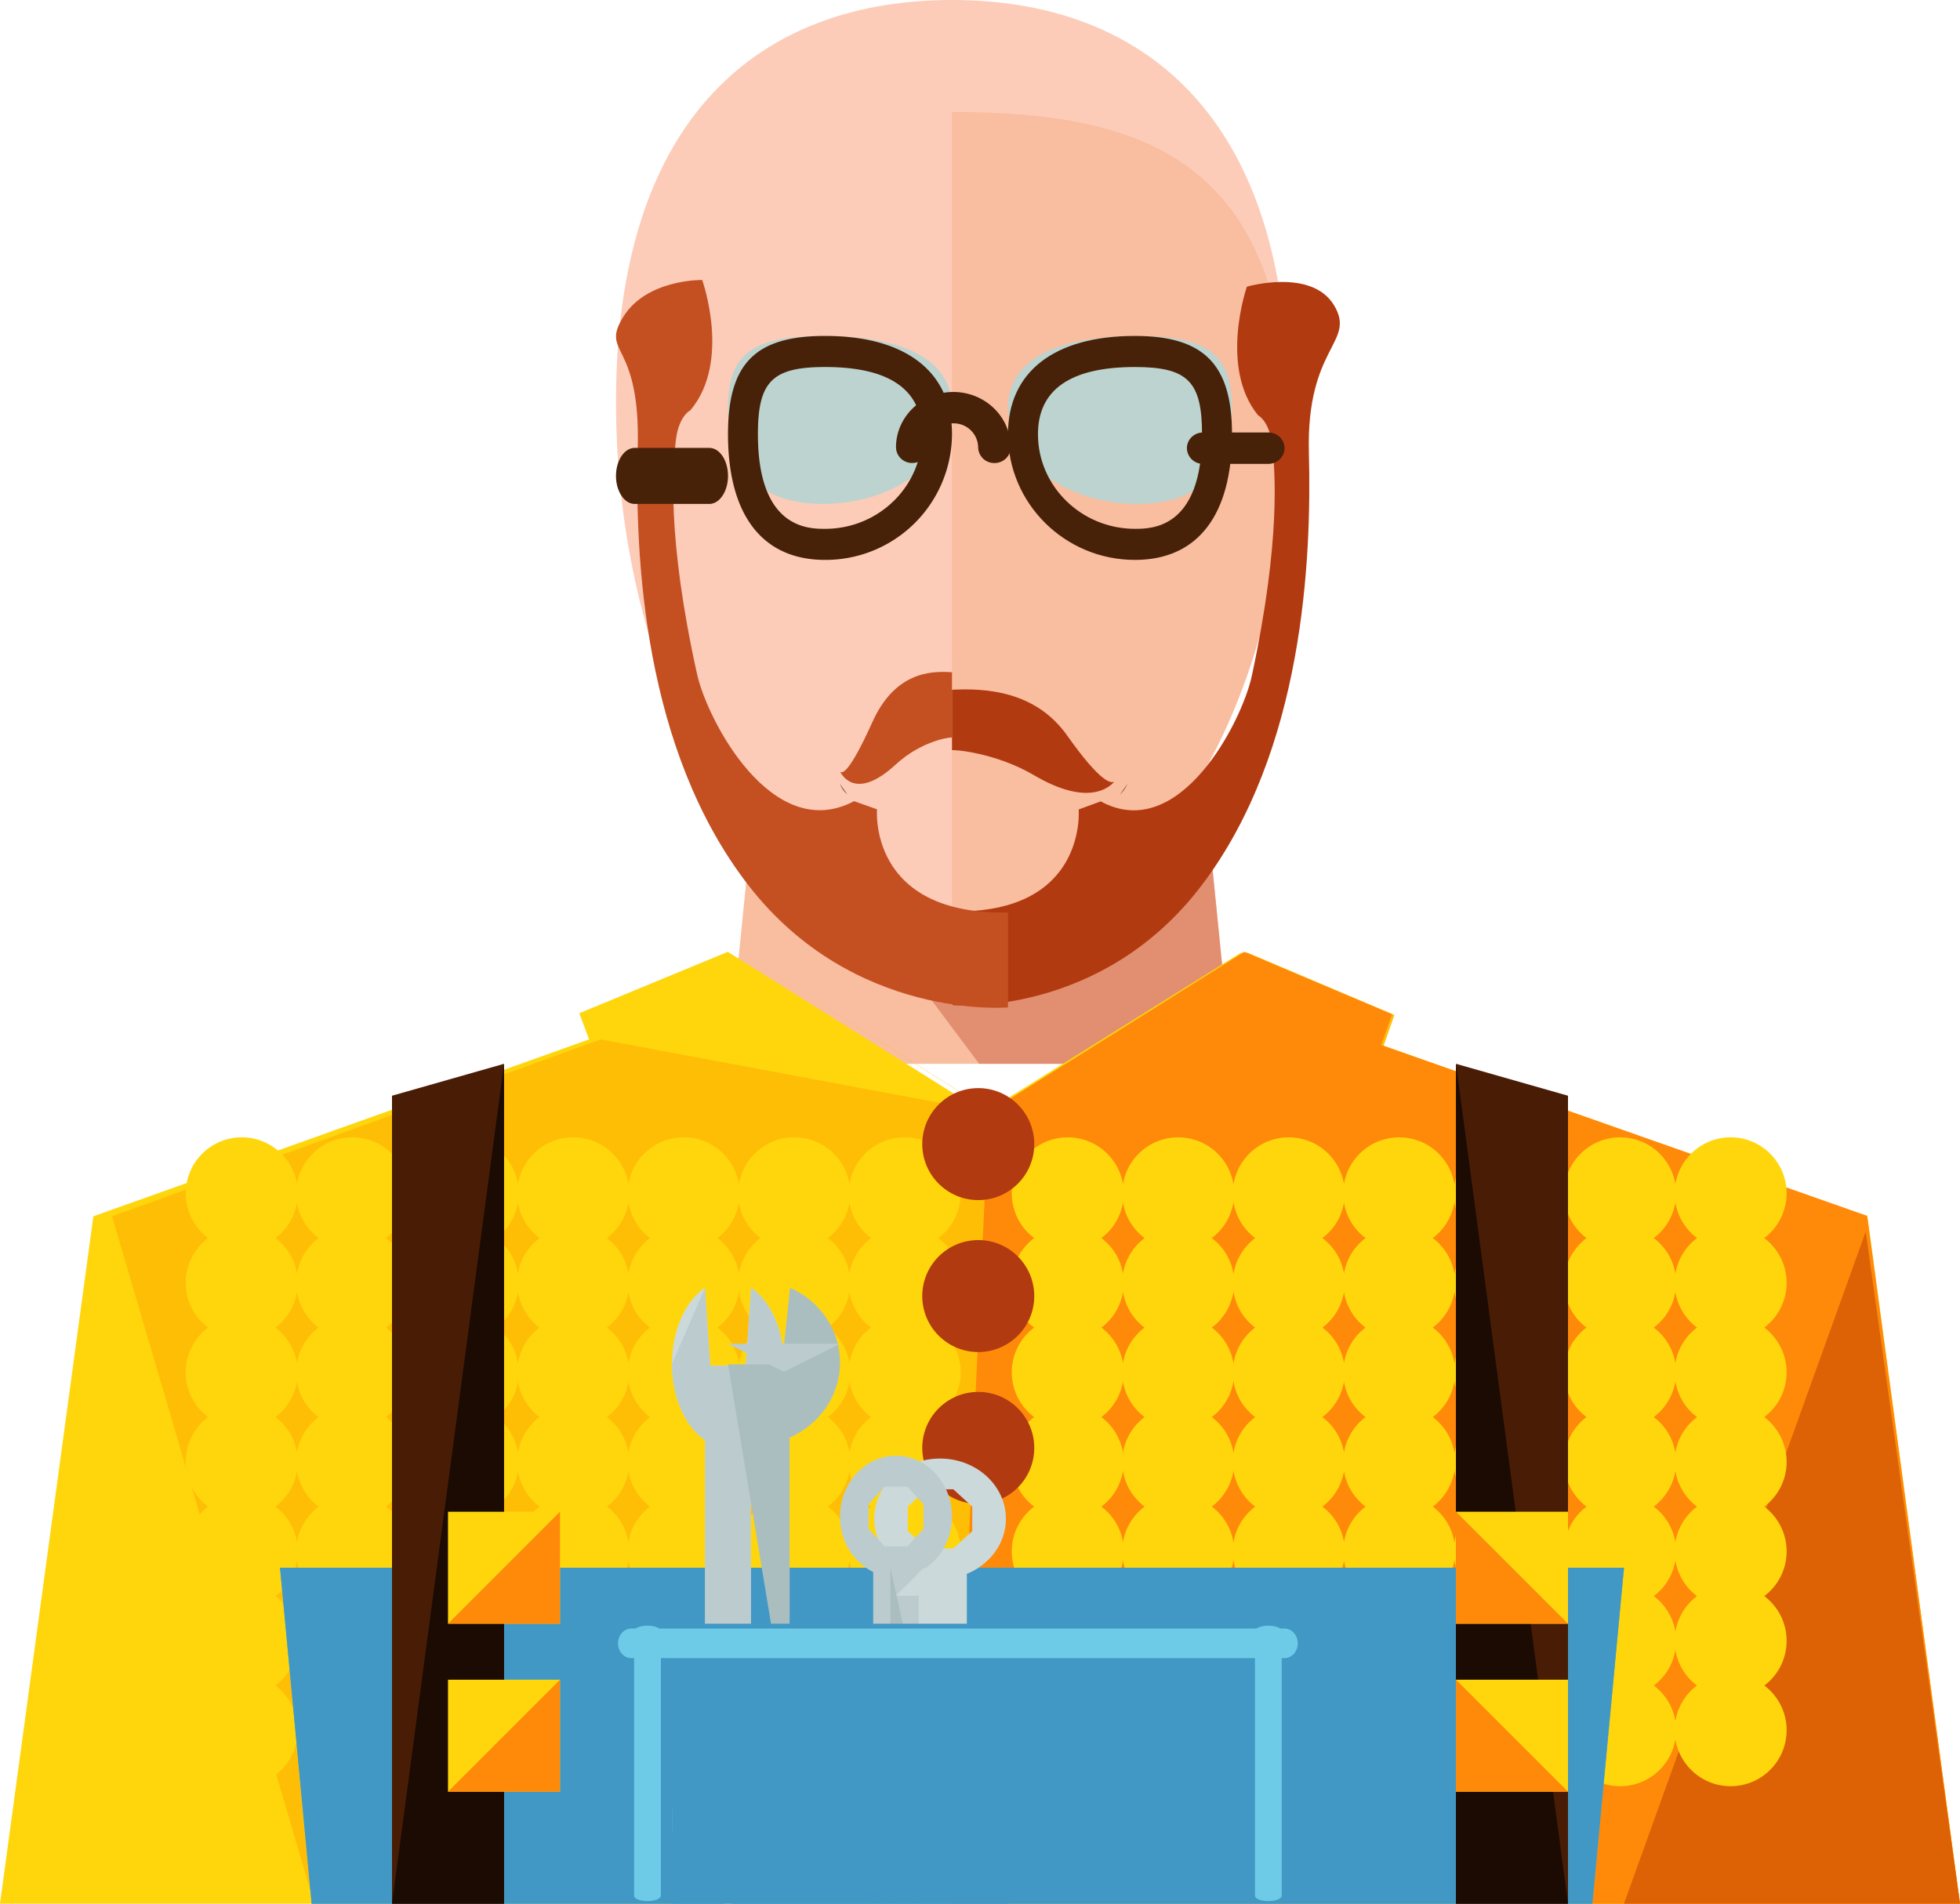 <svg width="35" height="34" viewBox="0 0 35 34" xmlns="http://www.w3.org/2000/svg"><title>mechanic</title><g fill="none"><path d="M21.41 18.022l8.615 4.965 1.94 10.965H17.51zm-8.81 0l-8.616 4.965-1.94 10.965h14.453z" fill="#00233F"/><path fill="#F9BDA0" d="M22 19h-9l.6-6h7.8z"/><path fill="#E28F71" d="M22 19h-4.515L13 13h8.4z"/><path d="M23 7.179C23 12.335 20.37 17 17 17s-6-4.665-6-9.821C11 2.022 13.63 0 17 0s6 2.022 6 7.179z" fill="#FCCCB9"/><path d="M17 2c3.37 0 6 .813 6 5.697S20.37 17 17 17" fill="#F9BDA0"/><path fill="#FFD60B" d="M33.333 21.724l-8.713-3.047.194-.55-2.65-1.114-4.585 2.862L12.996 17l-2.652 1.097.176.467-8.853 3.16L0 34h35z"/><path fill="#FFBE06" d="M5.61 34H35l-1.653-12.276-8.64-3.047.193-.55-2.628-1.114-4.546 2.862L13.182 17l4.552 2.874-7.007-1.31L2 21.724"/><path fill="#FF8908" d="M17 34h18l-1.66-12.285-8.675-3.05.193-.55L22.218 17l-4.564 2.864"/><path fill="#DD6105" d="M29 34h6l-1.684-12"/><path d="M15.132 14.188C15.048 14.076 15 14 15 14s.032.108.132.188z" fill="#7C4615"/><path d="M17 12.007c-.415-.033-1.032.022-1.422.89-.414.917-.54.926-.578.883.06.114.324.493.993-.124.478-.44 1.007-.498 1.007-.48v-1.17z" fill="#C45022"/><path d="M20 14.188c.084-.112.132-.188.132-.188s-.04.108-.132.188z" fill="#7C4615"/><g fill="#B23A10"><path d="M19.06 13.142c.6.847.785.855.84.816-.088.105-.473.455-1.44-.115-.693-.407-1.46-.46-1.46-.443v-1.081c.602-.03 1.495.02 2.06.823z"/><path d="M22.266 5.12s-.502 1.436.2 2.298c0 0 .2.096.251.527.05.43.163 1.687-.364 4.13-.174.808-1.291 3.004-2.697 2.238l-.394.144s.159 1.868-2.25 1.82v1.675s2.651.239 4.458-2.155c1.806-2.394 1.953-5.793 1.903-7.709-.05-1.915.85-1.964.45-2.634-.402-.67-1.557-.334-1.557-.334z"/></g><path d="M12.539 5s.522 1.455-.21 2.327c0 0-.208.097-.26.534-.052.436-.17 1.708.379 4.181.182.82 1.342 3.042 2.803 2.267l.41.145s-.165 1.892 2.339 1.843v1.696s-2.757.242-4.635-2.181c-1.878-2.424-2.028-5.866-1.977-7.806.053-1.94-.675-1.667-.259-2.346.417-.678 1.41-.66 1.41-.66z" fill="#C45022"/><path d="M17 7.286C17 8.233 15.966 9 14.693 9 13.417 9 13 8.233 13 7.286S13.417 6 14.693 6C15.966 6 17 6.339 17 7.286z" fill="#BCD3CF"/><path d="M14.734 10C13.616 10 13 9.203 13 7.754 13 6.492 13.486 6 14.734 6 16.174 6 17 6.64 17 7.754A2.258 2.258 0 0 1 14.734 10zm0-3.445c-.942 0-1.2.257-1.2 1.2 0 1.69.903 1.69 1.2 1.69.955 0 1.731-.759 1.731-1.69 0-.797-.582-1.2-1.731-1.2zM12.667 9h-1.334C11.15 9 11 8.776 11 8.5s.15-.5.333-.5h1.334c.184 0 .333.224.333.5s-.15.5-.333.5z" fill="#472108"/><path d="M18 7.286C18 8.233 19.034 9 20.309 9 21.583 9 22 8.233 22 7.286S21.583 6 20.309 6C19.034 6 18 6.339 18 7.286z" fill="#BCD3CF"/><path d="M20.267 10C19.017 10 18 8.993 18 7.754 18 6.64 18.827 6 20.267 6 21.498 6 22 6.508 22 7.754 22 9.203 21.385 10 20.267 10zm0-3.445c-1.15 0-1.732.403-1.732 1.2 0 .931.777 1.69 1.732 1.69.296 0 1.198 0 1.198-1.69 0-.943-.257-1.2-1.198-1.2z" fill="#472108"/><path d="M22.648 8.285h-1.163a.286.286 0 0 1-.29-.28c0-.156.13-.281.29-.281h1.163c.16 0 .29.125.29.28 0 .155-.13.281-.29.281zm-4.891-.015a.286.286 0 0 1-.29-.281.436.436 0 0 0-.443-.428.435.435 0 0 0-.442.428c0 .155-.13.28-.291.28A.286.286 0 0 1 16 7.99c0-.545.46-.989 1.024-.989.565 0 1.024.444 1.024.989 0 .155-.13.28-.29.28z" fill="#472108"/><g transform="translate(4 21)" fill="#FFD60B"><ellipse cx=".317" cy=".313" rx="1" ry="1"/><ellipse cx="2.29" cy=".313" rx="1" ry="1"/><ellipse cx="4.263" cy=".313" rx="1" ry="1"/><ellipse cx="6.236" cy=".313" rx="1" ry="1"/><ellipse cx="8.209" cy=".313" rx="1" ry="1"/><ellipse cx="10.182" cy=".313" rx="1" ry="1"/><ellipse cx="12.155" cy=".313" rx="1" ry="1"/><ellipse cx=".317" cy="1.912" rx="1" ry="1"/><ellipse cx="2.29" cy="1.912" rx="1" ry="1"/><ellipse cx="4.263" cy="1.912" rx="1" ry="1"/><ellipse cx="6.236" cy="1.912" rx="1" ry="1"/><ellipse cx="8.209" cy="1.912" rx="1" ry="1"/><ellipse cx="10.182" cy="1.912" rx="1" ry="1"/><ellipse cx="12.155" cy="1.912" rx="1" ry="1"/><ellipse cx=".317" cy="3.51" rx="1" ry="1"/><ellipse cx="2.29" cy="3.51" rx="1" ry="1"/><ellipse cx="4.263" cy="3.51" rx="1" ry="1"/><ellipse cx="6.236" cy="3.51" rx="1" ry="1"/><ellipse cx="8.209" cy="3.51" rx="1" ry="1"/><ellipse cx="10.182" cy="3.51" rx="1" ry="1"/><ellipse cx="12.155" cy="3.51" rx="1" ry="1"/><ellipse cx=".317" cy="5.109" rx="1" ry="1"/><ellipse cx="2.29" cy="5.109" rx="1" ry="1"/><ellipse cx="4.263" cy="5.109" rx="1" ry="1"/><ellipse cx="6.236" cy="5.109" rx="1" ry="1"/><ellipse cx="8.209" cy="5.109" rx="1" ry="1"/><ellipse cx="10.182" cy="5.109" rx="1" ry="1"/><ellipse cx="12.155" cy="5.109" rx="1" ry="1"/><ellipse cx=".317" cy="6.708" rx="1" ry="1"/><ellipse cx="2.29" cy="6.708" rx="1" ry="1"/><ellipse cx="4.263" cy="6.708" rx="1" ry="1"/><ellipse cx="6.236" cy="6.708" rx="1" ry="1"/><ellipse cx="8.209" cy="6.708" rx="1" ry="1"/><ellipse cx="10.182" cy="6.708" rx="1" ry="1"/><ellipse cx="12.155" cy="6.708" rx="1" ry="1"/><ellipse cx=".317" cy="8.306" rx="1" ry="1"/><ellipse cx="2.29" cy="8.306" rx="1" ry="1"/><ellipse cx="4.263" cy="8.306" rx="1" ry="1"/><ellipse cx="6.236" cy="8.306" rx="1" ry="1"/><ellipse cx="8.209" cy="8.306" rx="1" ry="1"/><ellipse cx="10.182" cy="8.306" rx="1" ry="1"/><ellipse cx="12.155" cy="8.306" rx="1" ry="1"/><ellipse cx=".317" cy="9.902" rx="1" ry="1"/><ellipse cx="2.29" cy="9.902" rx="1" ry="1"/><ellipse cx="4.263" cy="9.902" rx="1" ry="1"/><ellipse cx="6.236" cy="9.902" rx="1" ry="1"/><ellipse cx="8.209" cy="9.902" rx="1" ry="1"/><ellipse cx="10.182" cy="9.902" rx="1" ry="1"/><ellipse cx="12.155" cy="9.902" rx="1" ry="1"/><ellipse cx="15.067" cy=".313" rx="1" ry="1"/><ellipse cx="17.039" cy=".313" rx="1" ry="1"/><ellipse cx="19.014" cy=".313" rx="1" ry="1"/><ellipse cx="20.985" cy=".313" rx="1" ry="1"/><ellipse cx="22.96" cy=".313" rx="1" ry="1"/><ellipse cx="24.931" cy=".313" rx="1" ry="1"/><ellipse cx="26.904" cy=".313" rx="1" ry="1"/><ellipse cx="15.067" cy="1.912" rx="1" ry="1"/><ellipse cx="17.039" cy="1.912" rx="1" ry="1"/><ellipse cx="19.014" cy="1.912" rx="1" ry="1"/><ellipse cx="20.985" cy="1.912" rx="1" ry="1"/><ellipse cx="22.96" cy="1.912" rx="1" ry="1"/><ellipse cx="24.931" cy="1.912" rx="1" ry="1"/><ellipse cx="26.904" cy="1.912" rx="1" ry="1"/><ellipse cx="15.067" cy="3.51" rx="1" ry="1"/><ellipse cx="17.039" cy="3.51" rx="1" ry="1"/><ellipse cx="19.014" cy="3.51" rx="1" ry="1"/><ellipse cx="20.985" cy="3.51" rx="1" ry="1"/><ellipse cx="22.96" cy="3.51" rx="1" ry="1"/><ellipse cx="24.931" cy="3.51" rx="1" ry="1"/><ellipse cx="26.904" cy="3.51" rx="1" ry="1"/><ellipse cx="15.067" cy="5.109" rx="1" ry="1"/><ellipse cx="17.039" cy="5.109" rx="1" ry="1"/><ellipse cx="19.014" cy="5.109" rx="1" ry="1"/><ellipse cx="20.985" cy="5.109" rx="1" ry="1"/><ellipse cx="22.96" cy="5.109" rx="1" ry="1"/><ellipse cx="24.931" cy="5.109" rx="1" ry="1"/><ellipse cx="26.904" cy="5.109" rx="1" ry="1"/><ellipse cx="15.067" cy="6.708" rx="1" ry="1"/><ellipse cx="17.039" cy="6.708" rx="1" ry="1"/><ellipse cx="19.014" cy="6.708" rx="1" ry="1"/><ellipse cx="20.985" cy="6.708" rx="1" ry="1"/><ellipse cx="22.96" cy="6.708" rx="1" ry="1"/><ellipse cx="24.931" cy="6.708" rx="1" ry="1"/><ellipse cx="26.904" cy="6.708" rx="1" ry="1"/><ellipse cx="15.067" cy="8.306" rx="1" ry="1"/><ellipse cx="17.039" cy="8.306" rx="1" ry="1"/><ellipse cx="19.014" cy="8.306" rx="1" ry="1"/><ellipse cx="20.985" cy="8.306" rx="1" ry="1"/><ellipse cx="22.96" cy="8.306" rx="1" ry="1"/><ellipse cx="24.931" cy="8.306" rx="1" ry="1"/><ellipse cx="26.904" cy="8.306" rx="1" ry="1"/><ellipse cx="15.067" cy="9.902" rx="1" ry="1"/><ellipse cx="17.039" cy="9.902" rx="1" ry="1"/><ellipse cx="19.014" cy="9.902" rx="1" ry="1"/><ellipse cx="20.985" cy="9.902" rx="1" ry="1"/><ellipse cx="22.96" cy="9.902" rx="1" ry="1"/><ellipse cx="24.931" cy="9.902" rx="1" ry="1"/><ellipse cx="26.904" cy="9.902" rx="1" ry="1"/></g><path fill="#58B3D6" d="M28.435 34H5.565L5 28h24z"/><path fill="#4198C4" d="M28.435 34H5.565L5 28h24z"/><path fill="#491D05" d="M9 34H7V19.57L9 19z"/><path fill="#1C0B03" d="M9 19v15H7"/><path fill="#FFD60B" d="M8 27h2v2H8z"/><path fill="#FF8908" d="M10 27v2H8"/><path fill="#FFD60B" d="M8 30h2v2H8z"/><path fill="#FF8908" d="M10 30v2H8"/><path fill="#491D05" d="M26 34h2V19.57L26 19z"/><path fill="#1C0B03" d="M26 19v15h2"/><path fill="#FFD60B" d="M26 27h2v2h-2z"/><path fill="#FF8908" d="M26 27v2h2"/><path fill="#FFD60B" d="M26 30h2v2h-2z"/><path fill="#FF8908" d="M26 30v2h2"/><g transform="translate(17 20)" fill="#B23A10"><ellipse cx=".469" cy="5.86" rx="1" ry="1"/><ellipse cx=".469" cy="3.148" rx="1" ry="1"/><ellipse cx=".469" cy=".434" rx="1" ry="1"/></g><path d="M13.407 31.143v-5.42c.35-.233.593-.755.593-1.363 0-.605-.242-1.125-.588-1.36l-.095 1.392h-.635L12.588 23c-.346.234-.588.754-.588 1.36 0 .607.243 1.13.592 1.362v5.42c-.348.234-.592.756-.592 1.364 0 .824.448 1.493 1 1.493.553 0 1-.669 1-1.493 0-.608-.244-1.13-.593-1.364zm.083 1.667l-.287.428h-.406l-.287-.43v-.605l.287-.428h.406l.287.428v.607z" fill="#CCD9DB"/><path d="M12 24.36c0 .608.243 1.13.592 1.363v5.42c-.348.234-.592.756-.592 1.364 0 .824.448 1.493 1 1.493.553 0 1-.669 1-1.493 0-.608-.243-1.13-.593-1.364v-5.42c.35-.233.593-.755.593-1.363 0-.605-.241-1.125-.588-1.36l-.094 1.392h-.635L12.589 23 12 24.36zm1.49 8.45l-.287.428h-.405l-.287-.43-.001-.605.288-.428h.405l.287.428v.607z" fill="#BCCCCE"/><path d="M14.1 31v-5.324c.53-.23.9-.742.9-1.34 0-.594-.366-1.105-.892-1.336l-.144 1.367H13" fill="#AABEBF"/><path fill="#BCCCCE" d="M15 24l-.999.5L13 24"/><path d="M14.274 31.228l-.637.235-.634-.235m3.304-3.118v3.911c-.41.168-.697.545-.697.984 0 .436.283.811.69.981l.112-1.004h.748l.11 1.003c.409-.169.693-.544.693-.98 0-.44-.287-.816-.698-.983V28.11c.41-.168.698-.545.698-.983 0-.594-.527-1.077-1.176-1.077-.65-.001-1.176.481-1.176 1.077-.001.438.286.815.696.983zm-.097-1.202l.337-.309h.477l.338.31v.437l-.338.309h-.477l-.337-.309v-.438z" fill="#CCD9DB"/><path d="M17 33.01a1.09 1.09 0 0 0-.593-.99v-3.943c.35-.17.593-.55.593-.99 0-.6-.448-1.087-1-1.087s-.999.486-.999 1.086a1.09 1.09 0 0 0 .592.991v3.942c-.349.17-.593.55-.593.991 0 .441.241.819.587.99l.095-1.012h.636l.094 1.011.588-.989zm-1.489-6.145l.287-.312h.405l.287.313v.44l-.287.311h-.405l-.287-.31v-.442z" fill="#BCCCCE"/><path d="M15.9 28v3.993c-.529.172-.9.557-.9 1.005 0 .446.366.829.891 1.002l.144-1.026H17" fill="#AABEBF"/><path fill="#BCCCCE" d="M16 32.5l.5-.5.5.5"/><path fill="#CCD9DB" d="M16 28.5l.5-.5.5.5"/><path fill="#4198C4" d="M12 29h6v5h-6z"/><g fill="#6DCBE8"><path d="M23.175 29.35c0 .147-.107.265-.24.265h-11.66c-.132 0-.239-.118-.239-.265 0-.145.107-.264.239-.264h11.66c.133 0 .24.118.24.264z"/><path d="M11.561 33.954c-.131 0-.238-.042-.238-.096v-4.726c0-.054.107-.097.238-.097.132 0 .24.043.24.097v4.726c0 .053-.107.096-.24.096zm11.089 0c-.132 0-.24-.042-.24-.096v-4.726c0-.054.108-.097.24-.097.131 0 .238.043.238.097v4.726c0 .053-.107.096-.238.096z"/></g></g></svg>